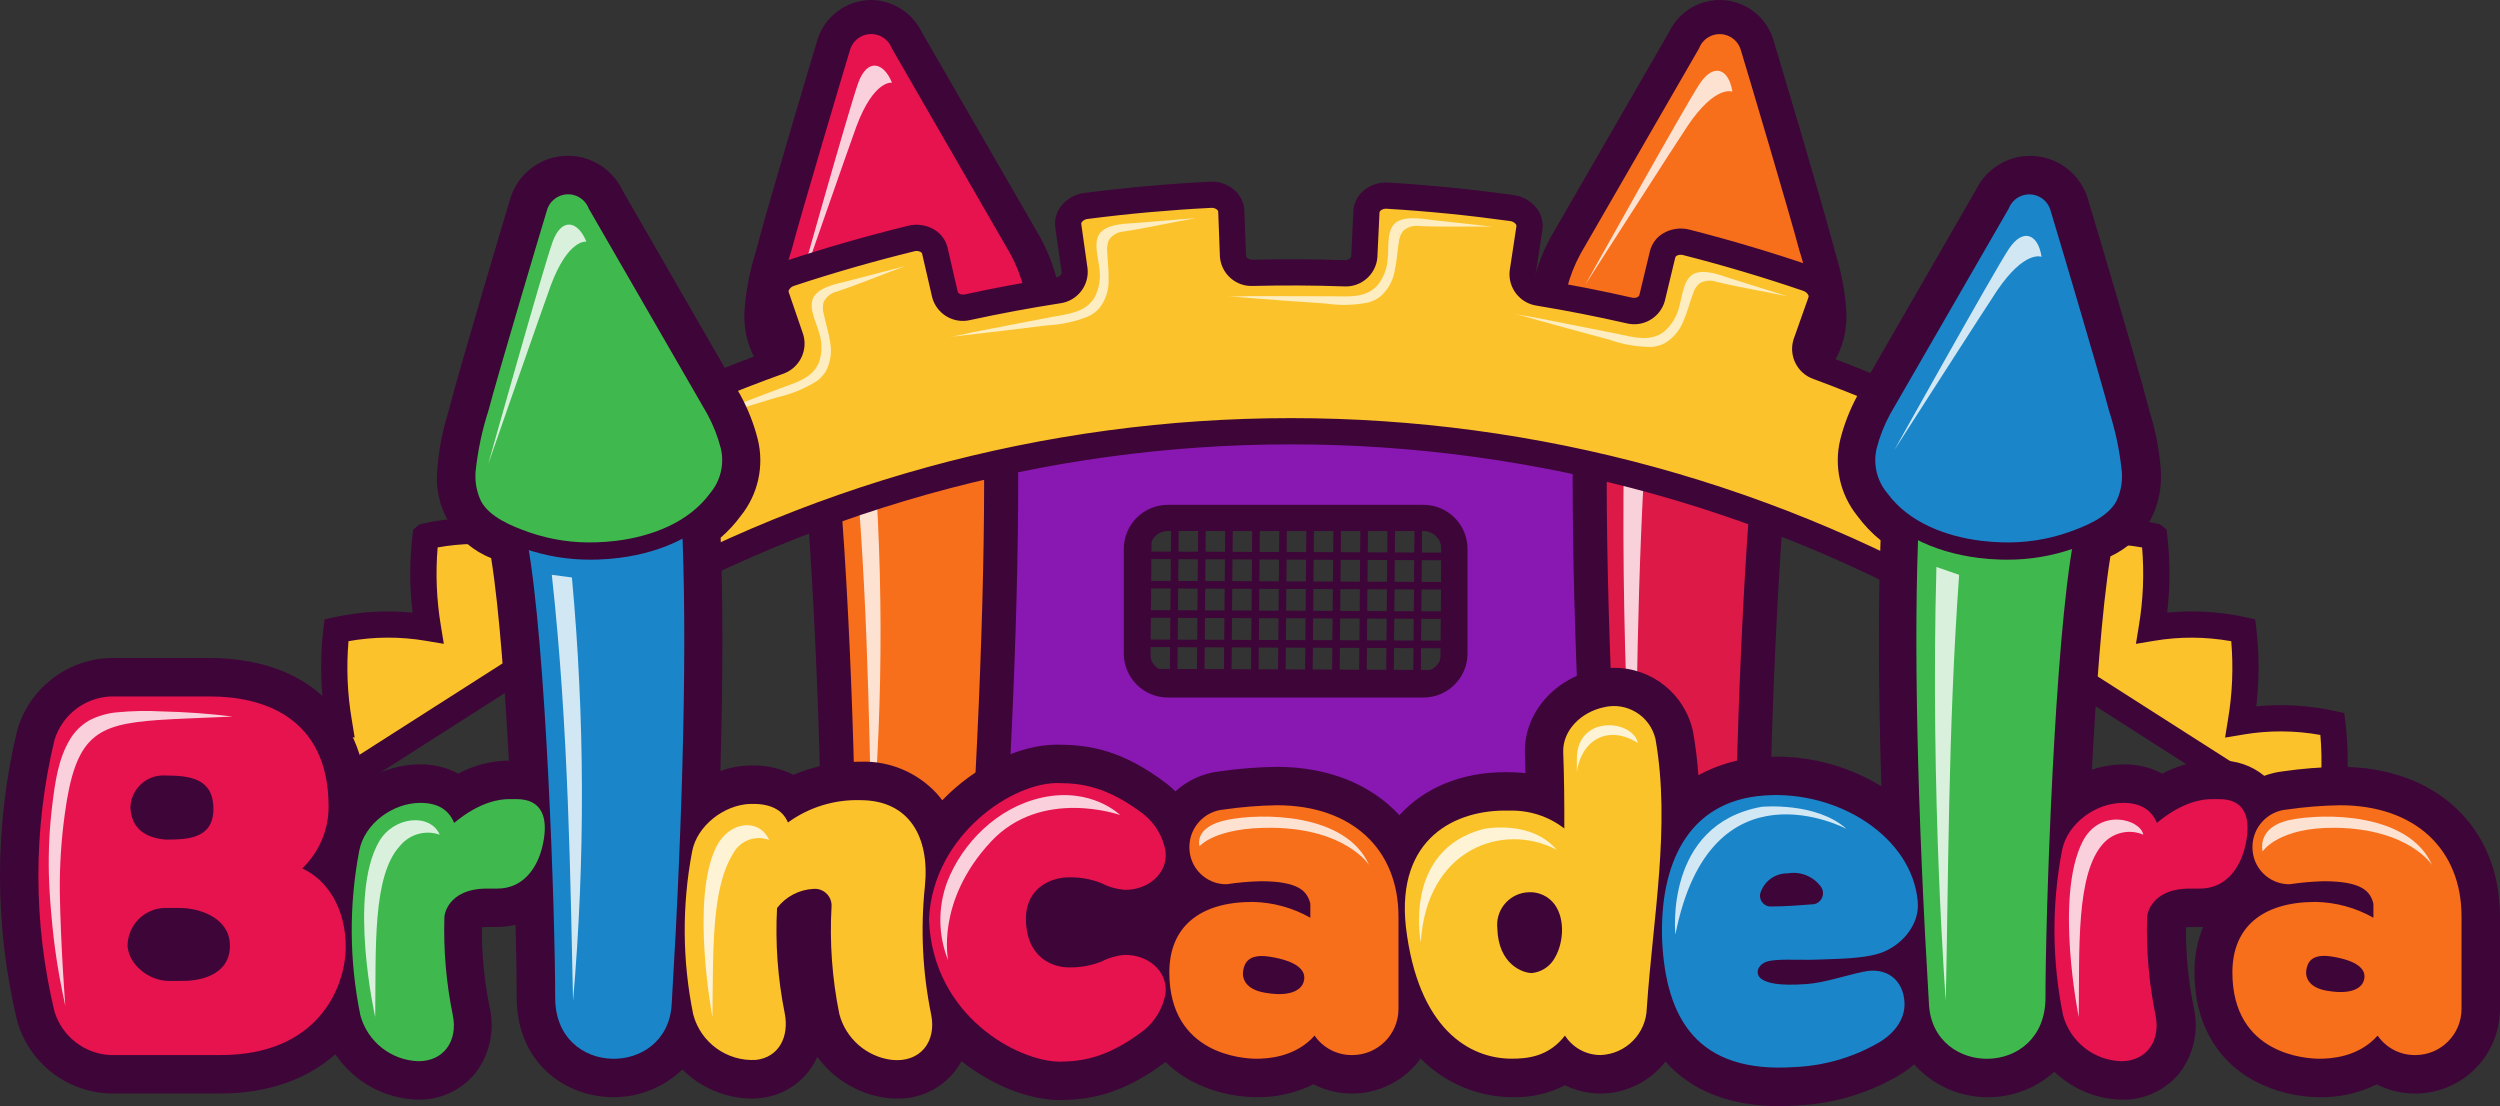 <?xml version="1.0" encoding="utf-8"?>
<!-- Generator: Adobe Illustrator 24.0.3, SVG Export Plug-In . SVG Version: 6.00 Build 0)  -->
<svg version="1.1" id="brand" xmlns="http://www.w3.org/2000/svg" xmlns:xlink="http://www.w3.org/1999/xlink" x="0px" y="0px"
	 viewBox="0 0 330 146" style="enable-background:new 0 0 330 146;" xml:space="preserve">
<rect x="0" y="0" width="330" height="146" fill="#333333" stroke="none"/>
<style type="text/css">
	.st0{fill:none;stroke:#3E0538;stroke-miterlimit:10;}
	.st1{fill:#8918B3;}
	.st2{fill:#3E0538;}
	.st3{fill:#DC1947;}
	.st4{fill:#F76E1B;}
	.st5{fill:#E7134E;}
	.st6{fill:#FBC22C;}
	.st7{opacity:0.8;fill:#FFFFFF;enable-background:new    ;}
	.st8{opacity:0.7;fill:#FFFFFF;enable-background:new    ;}
	.st9{fill:#3FB94E;}
	.st10{fill:#FAC329;}
	.st11{fill:#1A86C9;}
</style>
<g id="Top_1_">
	<g id="Back_1_" transform="translate(18.865)">
		<g id="Grid_1_" transform="translate(121.742 65.508)">
			<path id="Path_160" class="st0" d="M0,7.748l64.495,0.256"/>
			<path id="Path_161" class="st0" d="M0,11.621l64.495,0.256"/>
			<path id="Path_162" class="st0" d="M0,15.494l64.495,0.256"/>
			<path id="Path_163" class="st0" d="M0,19.367l64.495,0.256"/>
			<path id="Path_164" class="st0" d="M0,27.371c0.079-9.123,0.157-18.247,0.236-27.37"/>
			<path id="Path_165" class="st0" d="M3.571,27.371c0.079-9.123,0.157-18.247,0.236-27.37"/>
			<path id="Path_166" class="st0" d="M7.14,27.371c0.079-9.123,0.157-18.247,0.236-27.37"/>
			<path id="Path_167" class="st0" d="M10.71,27.371c0.079-9.123,0.157-18.247,0.236-27.37"/>
			<path id="Path_168" class="st0" d="M14.28,27.371c0.079-9.123,0.157-18.247,0.236-27.37"/>
			<path id="Path_169" class="st0" d="M17.85,27.371c0.079-9.123,0.157-18.247,0.236-27.37"/>
			<path id="Path_170" class="st0" d="M21.42,27.371c0.079-9.123,0.157-18.247,0.236-27.37"/>
			<path id="Path_171" class="st0" d="M24.99,27.371c0.079-9.123,0.157-18.247,0.236-27.37"/>
			<path id="Path_172" class="st0" d="M28.56,27.371c0.079-9.123,0.157-18.247,0.236-27.37"/>
			<path id="Path_173" class="st0" d="M32.129,27.371c0.079-9.123,0.157-18.247,0.236-27.37"/>
			<path id="Path_174" class="st0" d="M35.699,27.371c0.079-9.123,0.157-18.247,0.236-27.37"/>
			<path id="Path_175" class="st0" d="M39.265,27.371c0.079-9.123,0.157-18.247,0.236-27.37"/>
			<path id="Path_176" class="st0" d="M42.839,27.371c0.079-9.123,0.157-18.247,0.236-27.37"/>
			<path id="Path_177" class="st0" d="M46.409,27.371c0.079-9.123,0.157-18.247,0.236-27.37"/>
			<path id="Path_178" class="st0" d="M49.979,27.371c0.079-9.123,0.157-18.247,0.236-27.37"/>
			<path id="Path_179" class="st0" d="M53.549,27.371c0.079-9.123,0.157-18.247,0.236-27.37"/>
			<path id="Path_180" class="st0" d="M57.119,27.371c0.079-9.123,0.157-18.247,0.236-27.37"/>
			<path id="Path_181" class="st0" d="M60.689,27.371c0.079-9.123,0.157-18.247,0.236-27.37"/>
			<path id="Path_182" class="st0" d="M64.259,27.371c0.079-9.123,0.157-18.247,0.236-27.37"/>
			<path id="Path_183" class="st0" d="M0,3.874l64.495,0.256"/>
			<path id="Path_184" class="st0" d="M0,0l64.495,0.256"/>
			<path id="Path_185" class="st0" d="M0,23.241l64.495,0.256"/>
			<path id="Path_186" class="st0" d="M0,27.115L64.495,27.371"/>
		</g>
		<g id="Group_18" transform="translate(100.692 51.464)">
			<path id="Wall_1_" class="st1" d="M1.731,1.731v69.22h101.443V1.731H1.731z M72.431,34.798
				c0,2.254-1.827,4.081-4.081,4.081H34.594c-2.254,0-4.081-1.827-4.081-4.081V20.985
				c0-2.254,1.827-4.081,4.081-4.081h33.748c2.254,0,4.081,1.827,4.081,4.081L72.431,34.798z"/>
			<path id="Path_187" class="st2" d="M104.905,72.682H0V0h104.905V72.682z M3.462,69.22h97.98v-65.758H3.462V69.22z
				 M68.346,40.61H34.594c-3.208-0.004-5.808-2.604-5.812-5.812V20.985
				c0.004-3.208,2.604-5.808,5.812-5.812h33.752c3.208,0.004,5.808,2.604,5.812,5.812v13.813
				C74.154,38.006,71.554,40.606,68.346,40.61z M34.594,18.632c-1.297,0.002-2.348,1.053-2.35,2.35
				v13.813c0.002,1.297,1.053,2.348,2.35,2.35h33.752c1.297-0.002,2.348-1.053,2.35-2.35V20.984
				c-0.002-1.297-1.053-2.348-2.35-2.35L34.594,18.632z"/>
		</g>
		<g id="_x30_3_Tower_1_" transform="translate(183.263)">
			<path id="Path_188" class="st2" d="M32.674,38.384c-3.672-4.435-9.492-4.88-11.274-4.907
				c-0.779-0.119-1.565-0.179-2.353-0.178c-2.887-0.058-5.714,0.834-8.044,2.54
				c-3.189,2.416-4.935,6.194-5.191,11.231c-0.758,14.908-0.289,37.874,1.321,64.668
				c0.275,6.463,5.672,11.518,12.139,11.369c6.076,0,12.228-4.318,12.228-12.571
				c0-11.726,1.28-47.148,3.653-59.649C36.126,45.753,35.292,41.546,32.674,38.384z"/>
			<path id="Path_189" class="st2" d="M41.573,40.868c-0.181-2.495-0.651-4.96-1.4-7.347l-0.013-0.045
				c-0.146-0.532-0.292-1.063-0.43-1.595c-1.06-4.121-7.138-24.559-7.743-26.518
				c-1.121-3.926-5.213-6.2-9.139-5.078c-2.032,0.58-3.719,2.003-4.634,3.908L2.588,31.273l-0.073,0.132
				c-0.951,1.761-1.682,3.632-2.175,5.571c-0.823,3.369-0.028,6.928,2.151,9.626
				c3.2,4.378,8.686,7.252,15.455,8.092c1.013,0.126,2.032,0.205,3.027,0.237
				c0.333,0.011,0.664,0.016,0.991,0.016c3.261,0.017,6.501-0.524,9.579-1.6c3.345-1.188,7.008-2.862,8.81-6.264
				C41.315,45.16,41.737,43.012,41.573,40.868z"/>
			<path id="Path_190" class="st3" d="M21.009,37.978c0,0,12.108-0.5,9.722,12.07C28.178,63.501,27,99.931,27,110.536
				S12.206,121.136,11.625,111.468c-1.52-25.285-2.1-48.791-1.319-64.17
				C10.894,35.711,21.009,37.978,21.009,37.978z"/>
			<path id="Path_191" class="st2" d="M21.879,52.918c-0.305,0-0.609-0.005-0.912-0.015
				c-0.915-0.029-1.853-0.1-2.786-0.218c-6.215-0.771-11.249-3.4-14.176-7.411c-2.058-2.818-0.6-5.331,0.159-8.3
				c0.454-1.781,1.125-3.5,2-5.117l0.033-0.063l14.108-23.491c1.247-2.365,1.783-3.773,4.29-3.773
				c2.912,0,3.771,1.506,4.658,4.378c0.562,1.82,5.781,19.1,6.762,22.912c0.131,0.509,2.021,5.835,2.127,8.291
				c0.1,2.21,0.581,4.055-0.259,5.639c-1.633,3.084-4.135,4.61-7.194,5.7
				C27.858,52.439,24.878,52.936,21.879,52.918z"/>
			<path id="top_7_" class="st4" d="M27.685,6.689c0.569,1.842,6.653,22.3,7.685,26.312
				c0.848,2.621,1.419,5.323,1.706,8.062c0.115,1.343-0.127,2.693-0.7,3.913
				c-1.142,2.157-4.138,3.348-6.339,4.129c-2.866,0.994-5.891,1.444-8.922,1.329
				c-0.874-0.028-1.746-0.095-2.615-0.2c-4.614-0.573-9.538-2.394-12.376-6.28
				c-1.365-1.622-1.892-3.79-1.425-5.858c0.404-1.595,1.006-3.133,1.792-4.579L22.154,6.373
				c0.574-1.5,2.254-2.25,3.754-1.677C26.788,5.033,27.451,5.776,27.685,6.689z"/>
		</g>
		<g id="_x30_4_Tower_1_" transform="translate(79.409)">
			<path id="Path_192" class="st2" d="M35.778,47.07c-0.256-5.037-2-8.815-5.191-11.231
				c-2.33-1.706-5.157-2.598-8.044-2.54c-0.788-0.001-1.574,0.058-2.353,0.178
				c-1.783,0.027-7.6,0.472-11.275,4.907c-2.618,3.162-3.452,7.369-2.478,12.5
				c2.373,12.5,3.652,47.924,3.652,59.649c0,8.252,6.151,12.57,12.227,12.571l0,0
				c6.467,0.148,11.863-4.906,12.137-11.369C36.066,84.946,36.536,61.98,35.778,47.07z"/>
			<path id="Path_193" class="st2" d="M41.251,36.975c-0.493-1.94-1.224-3.812-2.176-5.573l-0.044-0.081
				L23.39,4.215C22.135,1.659,19.547,0.028,16.699,0c-3.291,0.025-6.176,2.204-7.1,5.362
				C8.993,7.326,2.91,27.783,1.856,31.88c-0.137,0.532-0.283,1.063-0.43,1.6L1.414,33.525
				c-0.749,2.387-1.219,4.852-1.4,7.347c-0.164,2.143,0.258,4.291,1.221,6.213
				c1.8,3.4,5.465,5.076,8.81,6.264c3.078,1.076,6.317,1.617,9.578,1.6c0.333,0,0.664-0.005,0.991-0.016
				c1-0.031,2.014-0.111,3.027-0.237c6.769-0.84,12.258-3.714,15.456-8.092
				C41.277,43.906,42.074,40.345,41.251,36.975z"/>
			<path id="Path_194" class="st4" d="M20.584,37.978c0,0-12.108-0.5-9.722,12.07c2.553,13.453,3.731,49.883,3.731,60.488
				s14.794,10.6,15.375,0.932c1.52-25.285,2.1-48.791,1.319-64.17C30.694,35.711,20.584,37.978,20.584,37.978z"
				/>
			<path id="Path_195" class="st2" d="M19.715,52.919c0.305,0,0.609-0.005,0.912-0.015c0.915-0.029,1.853-0.1,2.786-0.218
				c5.482-0.562,10.473-3.407,13.749-7.838c2.058-2.818,1.024-5.331,0.264-8.3
				c-0.454-1.781-1.126-3.5-2-5.117l-0.033-0.063L20.864,7.456c-1.247-2.365-1.782-3.35-4.29-3.35
				c-2.912,0-3.349,1.93-4.235,4.8c-0.562,1.82-6.2,19.523-7.185,23.336c-0.131,0.509-0.271,1.017-0.411,1.527
				c-0.687,2.198-1.121,4.468-1.293,6.765c-0.151,1.945,0.229,3.894,1.1,5.639
				c1.633,3.084,3.289,4.187,6.349,5.273C13.732,52.437,16.714,52.936,19.715,52.919z"/>
			<path id="top_6_" class="st5" d="M13.902,6.689c-0.569,1.842-6.653,22.3-7.685,26.312
				c-0.848,2.621-1.419,5.323-1.706,8.062C4.396,42.406,4.638,43.756,5.211,44.976
				c1.142,2.157,4.138,3.348,6.339,4.129c2.866,0.994,5.891,1.444,8.922,1.329
				c0.874-0.028,1.746-0.095,2.615-0.2c4.613-0.573,9.538-2.394,12.376-6.28
				c1.365-1.622,1.892-3.79,1.425-5.858c-0.404-1.595-1.006-3.133-1.792-4.579L19.436,6.367
				c-0.572-1.5-2.252-2.252-3.752-1.68C14.799,5.024,14.135,5.771,13.902,6.689z"/>
		</g>
		<g id="Group_19" transform="translate(0 64.368)">
			<path id="Stairs_2_" class="st6" d="M2.118,54.222l55.4-35.383L49.384,6.104c0,0.009,0,0.021,0,0.03
				c-4.001-0.68-8.096-0.578-12.059,0.3l-0.012,0.009c-0.471,4.016-0.368,8.078,0.307,12.065
				c-4.006-0.679-8.105-0.575-12.071,0.307c-0.471,4.018-0.368,8.082,0.307,12.071
				c-4.006-0.681-8.105-0.576-12.071,0.307c-0.471,4.018-0.368,8.082,0.307,12.071
				c-4.006-0.68-8.105-0.576-12.071,0.307C1.601,47.111,1.634,50.69,2.118,54.222z"/>
			<path id="Path_196" class="st2" d="M0.758,57.145l-0.356-2.7c-0.5-3.676-0.534-7.4-0.1-11.084l0.149-1.219
				l1.2-0.262c3.416-0.761,6.931-0.973,10.414-0.63c-0.403-3.41-0.403-6.856,0-10.266l0.149-1.219l1.2-0.262
				c3.416-0.76,6.931-0.973,10.414-0.63c-0.403-3.41-0.403-6.856,0-10.266l0.149-1.22l1.2-0.262
				c3.416-0.758,6.931-0.971,10.413-0.629c-0.403-3.408-0.403-6.853,0-10.261l0.087-0.712l0.877-0.686
				l0.4-0.094c3.496-0.775,7.095-0.977,10.656-0.6l-0.077-4.146l12.369,19.366L0.758,57.145z M3.609,45.025
				c-0.183,2.07-0.201,4.152-0.053,6.225l9.909-6.329c-3.267-0.517-6.597-0.482-9.852,0.103L3.609,45.025z
				 M15.373,32.646c-0.295,3.452-0.151,6.927,0.428,10.343l0.065,0.4l39.258-25.075l-6.76-10.584
				c-3.142-0.454-6.337-0.399-9.461,0.163c-0.289,3.452-0.145,6.926,0.427,10.342l0.388,2.382l-2.381-0.4
				c-3.377-0.572-6.828-0.556-10.2,0.05c-0.295,3.452-0.151,6.927,0.428,10.342l0.388,2.382l-2.38-0.4
				C22.195,32.019,18.744,32.038,15.373,32.646z"/>
		</g>
		<g id="Group_20" transform="translate(242.891 64.368)">
			<path id="Stairs_1_" class="st6" d="M57.789,54.223L2.389,18.84l8.134-12.735c0,0.009,0,0.021,0,0.03
				c4.001-0.68,8.097-0.578,12.059,0.3l0.012,0.009c0.471,4.016,0.368,8.078-0.307,12.065
				c4.006-0.679,8.105-0.575,12.071,0.307c0.471,4.018,0.368,8.082-0.307,12.071
				c4.006-0.681,8.105-0.576,12.071,0.307c0.471,4.018,0.367,8.082-0.307,12.071
				c4.006-0.68,8.105-0.576,12.071,0.307C58.306,47.112,58.273,50.691,57.789,54.223z"/>
			<path id="Path_197" class="st2" d="M59.149,57.145L0,19.362L12.37-0.004l-0.077,4.146
				c3.561-0.377,7.16-0.174,10.656,0.6L23.33,4.825l0.882,0.68l0.1,0.728
				c0.403,3.408,0.403,6.853,0,10.261c3.482-0.342,6.997-0.129,10.413,0.629l1.2,0.262l0.149,1.22
				c0.403,3.41,0.403,6.856,0,10.266c3.483-0.343,6.998-0.13,10.414,0.63l1.2,0.262l0.149,1.219
				c0.403,3.41,0.403,6.856,0,10.266c3.483-0.343,6.998-0.131,10.414,0.629l1.2,0.262l0.149,1.219
				c0.434,3.684,0.4,7.408-0.1,11.084L59.149,57.145z M46.442,44.92l9.909,6.329
				c0.147-2.073,0.13-4.155-0.053-6.225c-3.257-0.585-6.589-0.62-9.857-0.103L46.442,44.92z
				 M4.782,18.312l39.258,25.075l0.065-0.4c0.579-3.416,0.723-6.891,0.428-10.343
				c-3.372-0.606-6.823-0.623-10.2-0.049l-2.38,0.4l0.388-2.382c0.579-3.415,0.722-6.89,0.428-10.342
				c-3.372-0.606-6.823-0.623-10.2-0.05l-2.381,0.4l0.388-2.382c0.572-3.416,0.716-6.89,0.427-10.342
				c-3.125-0.561-6.319-0.616-9.461-0.163L4.782,18.312z"/>
		</g>
		<path id="Path_198" class="st7" d="M93.392,54.41c2.253,20.406,2.452,40.868,2.805,56.219
			c1.612-18.591,1.561-37.29-0.152-55.872L93.392,54.41z"/>
		<path id="Path_199" class="st7" d="M198.618,55.103c-1.478,20.389-1.414,40.9-1.766,56.219
			c0,0-2.057-27.147-1.233-57.257L198.618,55.103z"/>
		<path id="Path_200" class="st7" d="M85.923,40.266c0,0,7.339-26.164,8.508-29.352c1.186-3.235,3.322-2.768,4.446,0
			c0,0-2.377-0.421-4.7,5.783C93.476,18.567,85.923,40.266,85.923,40.266z"/>
		<path id="Path_201" class="st7" d="M190.366,37.622c0,0,13.24-23.731,15.121-26.558c1.908-2.869,3.876-1.917,4.323,1.037
			c0,0-2.213-0.964-5.919,4.527C202.774,18.283,190.366,37.622,190.366,37.622z"/>
		<g id="Group_21" transform="translate(44.249 23.982)">
			<path id="Path_202" class="st6" d="M175.253,21.415l1.985-5.608c0.341-1.334-0.461-2.692-1.793-3.038
				c-5.267-1.8-10.586-3.384-15.957-4.753c-1.296-0.437-2.7,0.26-3.137,1.556
				c-0.001,0.004-0.003,0.008-0.004,0.012l-1.392,5.785c-0.395,1.274-1.735,1.998-3.017,1.632
				c-3.945-0.901-7.91-1.682-11.895-2.344c-1.324-0.148-2.287-1.326-2.17-2.653
				c0.298-1.961,0.596-3.922,0.893-5.883c0.094-1.364-0.935-2.545-2.299-2.64
				c-0.002-0-0.004-0-0.006-0c-5.46-0.761-10.939-1.308-16.436-1.639
				c-1.352-0.18-2.593,0.771-2.773,2.122c-0,0.004-0.001,0.007-0.001,0.011
				c-0.094,1.981-0.188,3.963-0.282,5.944c-0.143,1.323-1.318,2.288-2.643,2.173
				c-4.021-0.141-8.044-0.16-12.068-0.058c-1.327,0.102-2.492-0.876-2.622-2.2
				c-0.075-1.982-0.15-3.964-0.225-5.946c-0.16-1.354-1.388-2.322-2.742-2.161
				c-0.004,0-0.007,0.001-0.011,0.001c-5.489,0.278-10.966,0.77-16.429,1.476
				c-1.364,0.077-2.407,1.244-2.331,2.608c0,0.003,0,0.006,0.001,0.009
				c0.279,1.964,0.557,3.928,0.835,5.891c0.104,1.329-0.873,2.498-2.2,2.631
				c-3.989,0.619-7.961,1.36-11.917,2.222c-1.286,0.354-2.618-0.384-3-1.662l-1.336-5.8
				c-0.416-1.302-1.809-2.02-3.111-1.604c-0.004,0.001-0.009,0.003-0.013,0.004
				c-5.371,1.315-10.699,2.844-15.982,4.588c-1.337,0.331-2.152,1.683-1.821,3.02l1.93,5.628
				c0.346,1.294-0.402,2.629-1.686,3.009c-12.99,4.666-25.464,10.66-37.224,17.887l10.926,17.875
				c57.665-35.441,130.36-35.441,188.025,0l10.926-17.875c-11.191-6.877-23.031-12.638-35.348-17.2
				C175.628,24.038,174.898,22.702,175.253,21.415z"/>
			<path id="Path_203" class="st2" d="M201.908,61.9L200.436,61C143.321,25.899,71.32,25.899,14.205,61
				l-1.472,0.9L0.001,41.073l1.473-0.9C13.335,32.884,25.915,26.836,39.015,22.124
				c0.465-0.167,0.718-0.571,0.634-0.821l-1.928-5.623c-0.327-0.966-0.251-2.022,0.211-2.931
				c0.558-1.095,1.53-1.923,2.7-2.3c5.285-1.746,10.707-3.3,16.113-4.626c1.184-0.301,2.439-0.116,3.486,0.512
				c0.879,0.528,1.506,1.39,1.738,2.389l1.335,5.794c0.059,0.252,0.479,0.462,0.952,0.36
				c3.96-0.863,8-1.617,12.02-2.241c0.473-0.073,0.785-0.42,0.749-0.681L76.19,6.068
				c-0.14-1.013,0.134-2.04,0.761-2.848c0.748-0.961,1.849-1.584,3.058-1.73
				c5.476-0.709,11.048-1.209,16.564-1.488c1.214-0.071,2.405,0.345,3.311,1.156
				c0.761,0.685,1.214,1.649,1.255,2.672l0.224,5.942c0.01,0.26,0.376,0.545,0.853,0.533
				c4.037-0.1,8.132-0.082,12.172,0.059c0.476,0.02,0.845-0.265,0.858-0.528l0.282-5.94
				c0.052-1.022,0.514-1.979,1.281-2.656c0.914-0.801,2.109-1.206,3.322-1.123
				c5.522,0.333,11.1,0.889,16.571,1.652c1.208,0.158,2.302,0.792,3.041,1.76
				c0.62,0.815,0.884,1.846,0.733,2.859l-0.892,5.879c-0.038,0.257,0.271,0.606,0.744,0.684
				c4,0.662,8.041,1.456,12,2.359c0.473,0.108,0.894-0.1,0.957-0.354l1.391-5.781
				c0.242-0.991,0.874-1.843,1.753-2.362c1.054-0.618,2.312-0.79,3.493-0.477
				c5.4,1.378,10.813,2.99,16.088,4.791c1.167,0.387,2.132,1.224,2.681,2.324
				c0.453,0.914,0.518,1.973,0.181,2.936l-1.982,5.6c-0.087,0.249,0.162,0.656,0.628,0.828
				c12.423,4.606,24.364,10.417,35.654,17.351l1.472,0.9L201.908,61.9z M4.753,42.224l9.123,14.924
				c57.496-34.584,129.391-34.584,186.887,0l9.123-14.924c-10.662-6.422-21.901-11.832-33.571-16.159
				c-2.162-0.727-3.354-3.043-2.689-5.225l0,0l1.989-5.616c0.022-0.092,0.009-0.188-0.038-0.27
				c-0.148-0.265-0.393-0.463-0.684-0.551c-5.19-1.772-10.515-3.358-15.828-4.713
				c-0.285-0.083-0.592-0.052-0.855,0.086c-0.084,0.044-0.149,0.118-0.181,0.207l-1.393,5.789
				c-0.621,2.189-2.875,3.483-5.079,2.915c-3.89-0.888-7.858-1.668-11.794-2.319
				c-2.252-0.311-3.847-2.357-3.6-4.617l0.894-5.887c0.006-0.097-0.026-0.193-0.089-0.267
				c-0.187-0.225-0.455-0.369-0.746-0.4c-5.386-0.751-10.87-1.3-16.3-1.626
				c-0.288-0.025-0.574,0.061-0.8,0.241c-0.076,0.06-0.127,0.146-0.141,0.242l-0.282,5.947
				c-0.19,2.266-2.158,3.963-4.427,3.82c-3.972-0.138-8-0.158-11.966-0.058
				c-2.27,0.121-4.22-1.594-4.391-3.86L97.69,3.953c-0.012-0.097-0.062-0.186-0.138-0.248
				c-0.224-0.184-0.511-0.273-0.8-0.249c-5.426,0.274-10.909,0.767-16.3,1.464
				c-0.291,0.028-0.56,0.168-0.75,0.39c-0.063,0.072-0.096,0.166-0.092,0.262l0.836,5.9
				c0.23,2.262-1.384,4.296-3.64,4.585c-3.947,0.613-7.922,1.354-11.816,2.2
				c-2.207,0.547-4.448-0.767-5.049-2.96l-1.337-5.8c-0.03-0.092-0.095-0.168-0.18-0.213
				c-0.261-0.141-0.567-0.175-0.852-0.094C52.25,10.496,46.915,12.024,41.715,13.744
				c-0.291,0.085-0.538,0.28-0.688,0.543c-0.047,0.08-0.062,0.175-0.042,0.266l1.931,5.631
				c0.644,2.188-0.568,4.492-2.736,5.2C27.846,29.819,15.98,35.46,4.753,42.224z"/>
		</g>
		<path id="castle_7_" class="st8" d="M178.109,29.918l-7.8-0.865c-1.4-0.155-3.3-0.543-4.628,0.136
			c-1.61,0.826-1.195,3.391-1.359,4.885c-0.067,1.285-0.524,2.52-1.31,3.539
			c-1.562,1.783-3.873,1.5-5.993,1.493c-1.941-0.009-3.881-0.013-5.822-0.013
			c-1.738,0-3.476,0-5.214,0c-0.951,0-1.942,0.089-2.89,0.014
			c2.467,0.195,4.933,0.383,7.4,0.564c1.877,0.138,3.754,0.272,5.632,0.394
			c1.876,0.279,3.786,0.232,5.646-0.139c0.561-0.157,1.088-0.418,1.553-0.77
			c0.996-0.867,1.666-2.048,1.9-3.348c0.294-1.276,0.348-2.594,0.562-3.885
			c0.047-0.511,0.232-0.999,0.535-1.413c0.572-0.535,1.356-0.783,2.132-0.676
			C171.656,29.985,174.892,29.856,178.109,29.918z"/>
		<path id="castle_6_" class="st8" d="M139.002,28.783l-7.824,0.639c-1.406,0.115-3.347,0.1-4.517,1.016
			c-1.422,1.118-0.526,3.557-0.4,5.055c0.179,1.275-0.035,2.574-0.612,3.724
			c-1.193,2.048-3.515,2.214-5.6,2.609c-1.907,0.362-3.813,0.729-5.718,1.1
			c-1.706,0.33-3.412,0.663-5.118,1c-0.933,0.183-1.889,0.458-2.834,0.565
			c2.459-0.279,4.917-0.565,7.374-0.858c1.867-0.223,3.733-0.452,5.6-0.687
			c1.895-0.084,3.761-0.494,5.516-1.213c0.521-0.261,0.989-0.618,1.378-1.052
			c0.813-1.041,1.246-2.328,1.228-3.649c0.045-1.308-0.153-2.612-0.189-3.921
			c-0.051-0.51,0.037-1.025,0.256-1.489c0.46-0.634,1.182-1.028,1.964-1.07
			C132.68,30.079,135.832,29.336,139.002,28.783z"/>
		<path id="castle_5_" class="st8" d="M100.656,35.114l-7.6,1.976c-1.365,0.355-3.28,0.671-4.274,1.778
			c-1.209,1.346,0.094,3.594,0.474,5.049c0.396,1.225,0.41,2.541,0.039,3.774
			c-0.823,2.223-3.081,2.786-5.066,3.534c-1.816,0.685-3.631,1.373-5.444,2.065
			c-1.624,0.619-3.247,1.239-4.87,1.862c-0.887,0.341-1.782,0.777-2.695,1.045
			c2.374-0.697,4.746-1.402,7.116-2.114c1.8-0.541,3.6-1.088,5.4-1.642
			c1.852-0.409,3.62-1.134,5.225-2.145c0.468-0.347,0.867-0.779,1.176-1.273
			c0.621-1.165,0.826-2.508,0.581-3.806c-0.18-1.3-0.6-2.547-0.861-3.83
			c-0.137-0.494-0.137-1.017,0-1.511c0.344-0.704,0.987-1.215,1.75-1.392
			C94.652,37.479,97.631,36.205,100.656,35.114z"/>
		<path id="castle_4_" class="st8" d="M217.107,39.126l-7.488-2.355c-1.346-0.423-3.137-1.171-4.567-0.76
			c-1.739,0.5-1.827,3.1-2.277,4.531c-0.314,1.248-1.001,2.371-1.969,3.22
			c-1.877,1.448-4.09,0.727-6.169,0.308c-1.903-0.383-3.806-0.762-5.71-1.137
			c-1.705-0.337-3.41-0.672-5.116-1.005c-0.933-0.182-1.923-0.287-2.839-0.544
			c2.383,0.667,4.767,1.328,7.154,1.983c1.815,0.497,3.631,0.989,5.45,1.474
			c1.787,0.636,3.67,0.959,5.567,0.954c0.581-0.046,1.148-0.2,1.672-0.456
			c1.145-0.658,2.031-1.688,2.512-2.918c0.535-1.195,0.842-2.478,1.3-3.7
			c0.145-0.492,0.422-0.936,0.8-1.283c0.665-0.414,1.481-0.507,2.222-0.252
			C210.76,37.946,213.96,38.444,217.107,39.126z"/>
	</g>
	<g id="Front_1_" transform="translate(0 20.574)">
		<path id="_x30_1_BG_1_" class="st2" d="M308.91,80.647c-2.544,0.033-5.083,0.233-7.6,0.6
			c-0.83,0.1-1.645,0.297-2.429,0.587c-1.649-1.358-3.736-2.069-5.871-2H291.983
			c-2.292,0.041-4.541,0.627-6.561,1.71c-1.567-0.829-3.319-1.248-5.092-1.217
			c-1.429,0.001-2.848,0.237-4.2,0.7c0.488-9.273,1.289-21.146,2.444-28.158
			c2.257-1.054,4.13-2.783,5.362-4.948c1.01-2.013,1.454-4.262,1.285-6.507
			c-0.188-2.55-0.668-5.07-1.43-7.511c-0.146-0.532-0.292-1.063-0.428-1.594
			c-1.059-4.123-7.134-24.582-7.738-26.543c-1.207-4.222-5.608-6.666-9.831-5.459
			c-2.175,0.622-3.983,2.142-4.969,4.178l-15.646,27.158l-0.035,0.066c-0.972,1.802-1.718,3.716-2.221,5.7
			c-0.869,3.535-0.04,7.272,2.24,10.109c0.883,1.201,1.915,2.285,3.071,3.226
			c-0.325,8.734-0.289,19.65,0.106,32.475c-4.176-2.565-8.982-3.92-13.882-3.915
			c-0.639,0-1.279,0.023-1.9,0.069c-2.932,0.162-5.791,0.975-8.37,2.38
			c-0.133-1.891-0.363-3.774-0.689-5.642l-0.018-0.094c-1.047-4.957-5.444-8.488-10.51-8.44
			c-0.791-0.001-1.58,0.084-2.353,0.254c-5.522,1.191-9.448,5.791-9.336,10.944v0.073
			c0.031,0.844,0.057,1.724,0.078,2.626c-0.6-0.063-1.243-0.1-1.958-0.116
			c-0.232-0.007-0.465-0.01-0.7-0.01c-5.709,0-10.672,2.019-13.981,5.685c-3.8-4.126-9.5-6.386-16.169-6.386
			c-2.544,0.033-5.083,0.233-7.6,0.6c-2.162,0.249-4.191,1.172-5.8,2.638
			c-0.328-0.33-0.675-0.641-1.04-0.93l-0.055-0.043c-5.833-4.47-10.211-5.137-14.056-5.19
			c-0.153-0.006-0.308-0.008-0.465-0.008c-4.986,0-10.834,2.856-15.158,7.346c-0.237-0.319-0.486-0.624-0.746-0.912
			c-2.594-2.802-6.284-4.329-10.1-4.177c-3.021-0.036-6.017,0.551-8.8,1.726
			c-1.666-0.827-3.503-1.251-5.363-1.237c-0.152,0-0.306,0-0.465,0.007c-1.3,0.04-2.586,0.281-3.813,0.714
			c0.342-12.122,0.353-22.47,0.033-30.78c0.992-0.859,1.885-1.827,2.661-2.885
			c2.28-2.837,3.109-6.574,2.24-10.109c-0.503-1.984-1.248-3.899-2.22-5.7l-0.051-0.1l-15.613-27.1
			c-1.898-3.961-6.648-5.633-10.609-3.735c-2.052,0.984-3.585,2.799-4.21,4.988
			c-0.6,1.961-6.679,22.419-7.738,26.543c-0.139,0.543-0.289,1.085-0.439,1.631c-0.757,2.429-1.234,4.937-1.42,7.474
			c-0.519,5.049,2.386,9.826,7.108,11.688c1.1,6.827,1.872,18.086,2.342,26.732h-0.123
			c-2.292,0.041-4.541,0.627-6.561,1.71c-1.567-0.829-3.319-1.248-5.092-1.217
			c-2.574,0.015-5.09,0.77-7.248,2.173c-0.482-5.018-3.114-9.581-7.215-12.511c-4.368-3.06-9.609-3.7-13.236-3.7
			H14.561C8.784,66.45,3.791,70.362,2.247,75.931c-3,12.563-2.997,25.656,0.008,38.218
			c1.551,5.558,6.542,9.456,12.31,9.615h14.54c6.114,0,11.333-1.787,15.172-5.182
			c2.429,3.647,6.482,5.884,10.863,5.995c2.918,0.067,5.706-1.205,7.568-3.452
			c1.918-2.465,2.627-5.66,1.933-8.705c-0.713-3.488-1.059-7.04-1.033-10.6
			c0.192-0.022,0.385-0.033,0.578-0.032h1.348c0.848,0.001,1.692-0.097,2.517-0.293
			c0.1,3.826,0.155,7.209,0.155,9.614c0,8.631,6.431,13.147,12.784,13.147c3.387,0.003,6.642-1.308,9.082-3.657
			c2.407,2.396,5.646,3.771,9.042,3.839c0.407,0,0.814-0.022,1.218-0.067
			c2.613-0.254,4.996-1.606,6.555-3.718c0.393-0.538,0.728-1.117,1-1.725
			c2.19,2.999,5.517,4.965,9.2,5.438c0.428,0.048,0.859,0.072,1.29,0.072
			c2.907,0.066,5.685-1.202,7.54-3.442c0.382-0.466,0.717-0.968,1-1.5
			c3.984,3.167,8.853,5.117,12.965,5.139h0.047c3.835-0.046,8.174-0.692,13.921-5.028
			c0.953,0.942,2.029,1.749,3.2,2.4c2.702,1.457,5.722,2.228,8.792,2.245
			c2.613,0.046,5.199-0.537,7.539-1.7c4.909,2.499,10.907,1.058,14.144-3.4
			c3.174,3.222,7.495,5.056,12.017,5.1c2.442,0.081,4.866-0.458,7.043-1.568
			c1.474,0.718,3.093,1.09,4.733,1.087c3.336-0.029,6.476-1.581,8.524-4.214
			c3.484,3.9,8.54,5.871,15.047,5.871c0.791,0,1.614-0.03,2.447-0.088c4.496-0.217,8.881-1.474,12.809-3.672
			c0.904-0.485,1.751-1.071,2.525-1.745c4.838,5.379,13.121,5.817,18.5,0.979
			c0.002-0.002,0.004-0.003,0.006-0.005c2.401,2.299,5.577,3.614,8.9,3.685
			c2.918,0.066,5.706-1.206,7.568-3.453c1.917-2.463,2.627-5.657,1.933-8.7
			c-0.713-3.488-1.059-7.04-1.033-10.6c0.192-0.022,0.385-0.033,0.578-0.032H290.47
			c0.113,0,0.226-0.002,0.339-0.006c-0.778,1.903-1.166,3.944-1.139,6c0,6.394,2.745,11.444,7.73,14.222
			c2.702,1.457,5.722,2.228,8.792,2.245c2.613,0.046,5.199-0.537,7.539-1.7
			c5.508,2.804,12.246,0.612,15.05-4.896c0.799-1.569,1.216-3.305,1.218-5.066v-12.194
			C329.999,88.586,321.524,80.647,308.91,80.647z M143.457,101.647c-0.77,0.3-1.594,0.436-2.42,0.4
			c-0.255,0-0.545,0-0.549-1.329c0-0.34,0-0.4,0.581-0.4c0.816-0.035,1.63,0.102,2.39,0.4
			c0.452,0.181,0.916,0.33,1.389,0.444c-0.472,0.138-0.936,0.301-1.39,0.488L143.457,101.647z"/>
		<g id="_x30_1_Brincadeira_1_" transform="translate(5.064 71.359)">
			<path id="Path_204" class="st5" d="M22.682,0c6.811-0.008,15.538,2.629,15.626,14.355
				c0.054,3.146-1.207,6.171-3.479,8.347c3.356,1.529,5.752,5.3,5.745,10.431
				c-0.073,5.537-3.859,14.219-16.527,14.2H9.525c-3.438-0.158-6.403-2.466-7.4-5.76
				c-2.83-11.77-2.83-24.044,0-35.814c0.998-3.293,3.962-5.601,7.4-5.759L22.682,0z M16.748,18.892
				c2.614,0,6.364,0.039,6.364-4.038c0-4.036-3.082-4.412-6.364-4.422l0,0c-2.401-0.137-4.458,1.698-4.595,4.099
				c-0.002,0.041-0.004,0.081-0.005,0.122l0,0c0.146,2.848,2.023,3.988,4.6,4.239
				C16.717,18.889,16.779,18.892,16.748,18.892z M19.137,37.545c2.614-0.009,6.319-0.991,6.142-4.883
				c-0.143-3.356-3.8-4.75-6.7-4.745h-1.947c-2.717,0.091-4.87,2.326-4.859,5.045l0,0
				c0.2,2.545,2.922,4.595,5.47,4.587C18.159,37.545,18.225,37.545,19.137,37.545z"/>
			<path id="Path_205" class="st9" d="M59.227,25.359c-5.34,0-5.667,3.742-5.63,3.743
				c-0.136,4.356,0.237,8.713,1.112,12.982C55.39,45.444,53.537,48.147,50.165,48.147
				c-3.609-0.116-6.719-2.577-7.661-6.063C41.037,34.926,40.986,27.549,42.354,20.371
				c0.687-3.619,4.464-6.325,8.074-6.326c2.277,0,3.739,0.9,4.457,2.646c3.485-2.9,6.157-3.135,7.233-3.139
				h1.01c3.377,0,4.2,2.454,3.484,5.895c-0.685,3.273-2.665,5.914-6.038,5.912L59.227,25.359z"/>
			<path id="Path_206" class="st5" d="M283.986,25.359c-5.34,0-5.667,3.742-5.63,3.743
				c-0.136,4.356,0.237,8.713,1.112,12.982c0.681,3.36-1.172,6.063-4.544,6.063
				c-3.609-0.116-6.719-2.577-7.661-6.063c-1.466-7.159-1.517-14.535-0.149-21.713
				c0.687-3.619,4.464-6.325,8.074-6.326c2.277,0,3.739,0.9,4.457,2.646
				c3.484-2.9,6.157-3.135,7.233-3.139h1.01c3.377,0,4.2,2.454,3.484,5.895
				c-0.685,3.273-2.665,5.914-6.038,5.912L283.986,25.359z"/>
			<path id="Path_207" class="st6" d="M117.851,41.994c0.725,3.57-1.439,6.393-5.241,5.974
				c-3.312-0.43-6.034-2.823-6.885-6.053c-0.952-4.682-1.296-9.467-1.023-14.237
				c0.044-1.219-0.908-2.242-2.127-2.286c-0.095-0.003-0.19-0.001-0.285,0.008
				c-1.889,0.103-3.637,1.028-4.785,2.531c-0.246,4.649,0.095,9.31,1.012,13.874
				c0.62,3.138-0.792,5.838-3.806,6.171c-3.823,0.216-7.274-2.28-8.265-5.979
				c-1.455-7.102-1.505-14.421-0.148-21.543c0.642-3.412,4.252-6.171,7.691-6.272
				c2.421-0.07,4.216,0.645,4.953,2.455c2.771-2.014,6.131-3.051,9.555-2.949
				c6.458,0,9.192,4.877,8.524,11.377C116.43,30.717,116.71,36.427,117.851,41.994z"/>
			<path id="Path_208" class="st5" d="M145.941,15.581c1.512,1.231,2.526,2.969,2.853,4.891
				c0.3,2.926-2.352,5.115-5.428,5.051c-1.048-0.084-2.068-0.377-3-0.862
				c-1.365-0.551-2.828-0.817-4.3-0.784c-2.175-0.035-5.694,1.239-5.71,5.458
				c0.014,5.273,3.712,6.46,5.71,6.425c1.472,0.033,2.935-0.234,4.3-0.784
				c0.932-0.485,1.952-0.778,3-0.862c3.077-0.064,5.728,2.126,5.428,5.052
				c-0.327,1.922-1.341,3.66-2.853,4.891c-4.882,3.735-8.3,4.113-11.134,4.147
				c-5.462-0.029-16.752-5.974-17.245-18.745c0.473-11.221,11.21-18.281,17.245-18.023
				C137.64,11.466,141.059,11.845,145.941,15.581z"/>
			<path id="Path_209" class="st4" d="M179.535,29.042v12.194c0,3.369-2.731,6.1-6.1,6.1l0,0
				c-1.982,0.028-3.848-0.935-4.974-2.567c-2.567,2.888-6.258,3.049-7.7,3.049
				c-1.6,0-11.473-0.482-11.473-11.392c0-6.017,4.012-9.306,10.991-9.306
				c2.674,0.052,5.294,0.768,7.622,2.086v-1.849c-0.4-1.6-1.444-2.968-6.579-2.968
				c-1.504,0.041-3.005,0.175-4.493,0.4c-2.685,0.018-4.876-2.145-4.894-4.83
				c-0-0.021-0-0.043,0-0.064c-0.012-2.599,1.982-4.768,4.573-4.974
				c2.312-0.336,4.644-0.523,6.98-0.561C173.357,14.36,179.535,20.136,179.535,29.042z M167.023,37.642
				c0.447-1.5-0.93-2.725-4.464-3.287c-2.865-0.456-3.37,0.869-3.529,1.865s0.3,2.416,2.776,2.868
				C166.652,39.973,167.023,37.642,167.023,37.642z"/>
			<path id="Path_210" class="st4" d="M319.858,29.042v12.194c0,3.369-2.731,6.1-6.1,6.1
				c-1.982,0.028-3.848-0.935-4.974-2.567c-2.568,2.888-6.258,3.049-7.7,3.049
				c-1.605,0-11.473-0.482-11.473-11.392c0-6.017,4.012-9.306,10.991-9.306
				c2.675,0.052,5.294,0.768,7.622,2.086v-1.849c-0.4-1.6-1.444-2.968-6.579-2.968
				c-1.504,0.041-3.005,0.175-4.493,0.4c-2.685,0.017-4.876-2.146-4.893-4.831
				c-0-0.021-0-0.042,0-0.063c-0.012-2.599,1.982-4.768,4.573-4.974
				c2.312-0.336,4.644-0.523,6.98-0.561C313.68,14.36,319.858,20.136,319.858,29.042z M306.972,37.456
				c0.426-1.43-0.885-2.592-4.245-3.126c-2.724-0.433-3.2,0.826-3.355,1.774
				s0.287,2.3,2.639,2.727c4.608,0.841,4.96-1.376,4.96-1.376L306.972,37.456z"/>
			<path id="Path_211" class="st10" d="M201.28,7.296c-0.061-2.833,2.349-5.221,5.346-5.867
				c3.017-0.747,6.067,1.094,6.814,4.11c0.008,0.032,0.015,0.064,0.023,0.096
				c2.023,11.473-0.357,23.643-1.152,35.562c-0.106,3.315-2.748,5.989-6.062,6.135
				c-1.916,0.016-3.705-0.954-4.737-2.569c-2.167,2.812-4.988,3.05-7.06,3.051
				c-5.519-0.016-12.349-3.868-13.945-17.443c-1.258-11.678,6.573-15.513,13.669-15.3
				c2.616-0.079,5.179,0.753,7.249,2.355C201.437,13.947,201.402,10.558,201.28,7.296z M199.98,34.812
				c1.343-2,1.635-5.336,0.168-7.358c-0.8-1.078-2.087-1.683-3.428-1.611
				c-2.378,0.081-4.24,2.075-4.158,4.453c0.004,0.105,0.011,0.211,0.022,0.315
				c0.125,4.762,3.372,5.9,4.552,5.9c1.154-0.117,2.197-0.739,2.847-1.7L199.98,34.812z"/>
			<path id="Path_212" class="st11" d="M231.894,48.915c-12.965,0.91-17.042-6.439-17.552-16.61
				c-0.387-9.917,3.22-18.522,13.482-19.233c9.773-0.724,19.535,5.514,20.254,14.009
				c0.281,3.156-2.268,6-5.226,6.882c-2.182,0.65-5.312,0.668-8.105,0.774
				c-2.56,0.1-5.776-0.214-6.926,0.4c-0.9,0.477-1.15,1.417-0.547,2.007
				c0.823,0.725,2.5,1.082,6.182,0.813c2.359-0.172,5.372-1.209,7.454-1.622
				c3.043-0.67,5.288,1.076,5.421,4.095c0.1,2.378-1.614,4.3-3.664,5.409
				C239.366,47.692,235.676,48.745,231.894,48.915z M234.413,27.42
				c0.799-0.177,1.303-0.969,1.126-1.768c-0.052-0.233-0.159-0.45-0.312-0.632
				c-1.019-1.316-2.685-1.959-4.324-1.667c-1.541-0.03-2.937,0.902-3.5,2.337
				c-0.346,0.696-0.063,1.541,0.633,1.888c0.212,0.105,0.447,0.156,0.684,0.146
				c1.889-0,3.811-0.164,5.693-0.304L234.413,27.42z"/>
		</g>
		<g id="_x30_2_Tower_1_" transform="translate(244.744 2.798)">
			<path id="Path_213" class="st9" d="M19.267,35.758c0,0,12.108-0.5,9.722,12.07
				c-2.553,13.453-3.731,49.883-3.731,60.488S10.464,118.916,9.883,109.248c-1.52-25.285-2.1-48.791-1.319-64.17
				C9.152,33.49,19.267,35.758,19.267,35.758z"/>
			<path id="Path_214" class="st2" d="M20.137,50.505c-0.304,0-0.608-0.005-0.912-0.015
				c-0.915-0.029-1.853-0.1-2.786-0.218C10.224,49.501,5.19,46.872,2.263,42.861
				c-1.977-2.445-2.7-5.672-1.956-8.727c0.454-1.781,1.126-3.5,2-5.117l0.033-0.063L16.871,3.771
				c1.571-3.298,5.518-4.697,8.816-3.126c1.713,0.816,2.993,2.328,3.514,4.152
				c0.562,1.82,6.2,20.792,7.185,24.6c0.131,0.509,0.271,1.017,0.411,1.527
				c0.688,2.201,1.123,4.473,1.294,6.773c0.151,1.945-0.229,3.894-1.1,5.639
				c-1.633,3.084-4.981,4.61-8.041,5.7C26.118,50.026,23.137,50.523,20.137,50.505z"/>
			<path id="top_4_" class="st11" d="M25.943,4.468c0.569,1.842,6.653,22.3,7.685,26.312
				c0.848,2.621,1.419,5.323,1.706,8.062c0.115,1.343-0.126,2.693-0.7,3.913
				c-1.142,2.157-4.138,3.348-6.339,4.129c-2.865,0.993-5.89,1.444-8.92,1.329
				c-0.875-0.028-1.746-0.095-2.615-0.2c-4.614-0.573-9.538-2.395-12.376-6.28
				c-1.365-1.622-1.892-3.79-1.425-5.858c0.404-1.595,1.006-3.133,1.792-4.579L20.414,4.152
				c0.575-1.499,2.257-2.248,3.756-1.672C25.048,2.817,25.708,3.557,25.943,4.468z"/>
		</g>
		<g id="_x30_1_Tower_1_" transform="translate(60.012 2.798)">
			<path id="Path_215" class="st11" d="M19.262,35.758c0,0-12.108-0.5-9.722,12.07c2.553,13.453,3.731,49.883,3.731,60.488
				s14.794,10.6,15.375,0.932c1.52-25.285,2.1-48.791,1.319-64.17C29.376,33.49,19.262,35.758,19.262,35.758z"
				/>
			<path id="Path_216" class="st2" d="M17.968,50.505c-2.999,0.016-5.978-0.482-8.808-1.472
				c-3.06-1.086-6.408-2.612-8.041-5.7c-0.871-1.746-1.251-3.695-1.1-5.64c0.172-2.297,0.606-4.567,1.293-6.765
				c0.14-0.509,0.281-1.018,0.411-1.527c0.981-3.813,6.623-22.784,7.185-24.6c1.002-3.513,4.661-5.549,8.174-4.547
				c1.827,0.521,3.343,1.803,4.159,3.519L35.767,28.956l0.033,0.063c0.874,1.617,1.546,3.335,2,5.116
				c0.744,3.055,0.021,6.282-1.956,8.727c-2.927,4.008-7.961,6.64-14.176,7.411c-0.934,0.116-1.871,0.189-2.787,0.218
				C18.576,50.5,18.272,50.505,17.968,50.505z"/>
			<path id="top_3_" class="st9" d="M12.161,4.468c-0.569,1.842-6.653,22.3-7.685,26.312
				C3.628,33.401,3.057,36.103,2.77,38.842c-0.115,1.343,0.127,2.693,0.7,3.913c1.142,2.157,4.138,3.348,6.339,4.129
				c2.866,0.994,5.891,1.444,8.922,1.329c0.874-0.028,1.746-0.095,2.615-0.2
				c4.613-0.573,9.538-2.395,12.376-6.28c1.367-1.623,1.895-3.793,1.427-5.863
				c-0.404-1.595-1.006-3.133-1.792-4.579L17.694,4.146c-0.573-1.5-2.253-2.251-3.753-1.678
				C13.058,2.806,12.394,3.552,12.161,4.468z"/>
		</g>
	</g>
</g>
<g id="Shine_1_" transform="translate(6.433 29.644)">
	<path id="B_1_" class="st7" d="M24.298,64.945c-3.093-0.385-6.203-0.612-9.319-0.681
		c-1.995-0.111-3.995-0.07-5.983,0.121c-1.271,0.115-2.507,0.475-3.641,1.06
		C4.282,66.059,3.39,66.945,2.77,68.015c-1.512,2.528-1.928,5.594-2.286,8.466
		c-0.384,3.076-0.54,6.175-0.466,9.274c0.054,2.251,0.24,4.5,0.458,6.742c0.212,2.181,0.509,4.35,0.891,6.509
		c0.245,1.384,0.522,2.762,0.822,4.135c0,0-0.605-7.689-0.727-15.094c-0.029-3.413,0.189-6.824,0.654-10.206
		c1.4-10.41,4.132-11.844,12.269-12.438C16.736,65.23,20.908,65.094,24.298,64.945z"/>
	<path id="r_5_" class="st7" d="M43.595,81.458c-4.106,7.125-0.5,23.149-0.5,23.149
		c0.112-9.042-0.4-18.678,3.3-22.631c1.269-1.522,3.35-2.096,5.22-1.441
		C50.333,77.643,45.53,78.096,43.595,81.458z"/>
	<path id="r_4_" class="st7" d="M268.462,81.459c-3.721,7.333-0.5,23.149-0.5,23.149
		c0.112-9.042-0.4-19.024,3.3-22.977c1.339-1.422,3.421-1.861,5.22-1.1
		C276.082,78.47,270.736,76.979,268.462,81.459z"/>
	<path id="tower_5_" class="st7" d="M66.405,46.236c2.256,20.429,2.452,40.9,2.805,56.219
		c1.612-18.591,1.561-37.29-0.152-55.872L66.405,46.236z"/>
	<path id="tower_4_" class="st7" d="M252.174,46.236c-1.478,20.389-1.414,40.9-1.767,56.219
		c0,0-2.057-27.147-1.233-57.257L252.174,46.236z"/>
	<path id="cone_3_" class="st7" d="M243.611,29.775c0,0,13.24-23.731,15.12-26.558c1.908-2.869,3.876-1.917,4.323,1.037
		c0,0-2.213-0.964-5.919,4.527C256.019,10.432,243.611,29.775,243.611,29.775z"/>
	<path id="cone_2_" class="st7" d="M58.014,31.607c0,0,7.339-26.164,8.508-29.352c1.186-3.235,3.322-2.768,4.446,0
		c0,0-2.377-0.421-4.7,5.783C65.569,9.908,58.014,31.607,58.014,31.607z"/>
	<path id="n_3_" class="st7" d="M88.108,82.152c-3.439,6.922-0.5,22.457-0.5,22.457
		c0.112-9.042-0.131-16.941,2.711-21.549c0.895-1.731,2.945-2.518,4.769-1.831
		C93.808,78.336,89.833,78.68,88.108,82.152z"/>
	<path id="c_5_" class="st7" d="M118.732,97.153c-1.34-3.334-1.384-7.048-0.124-10.413
		c1.965-5.057,6.585-9.818,12.523-11.108c6.534-1.42,10.3,2.311,10.3,2.311s-10.384-3.694-17.093,3.548
		C117.019,89.385,118.732,97.153,118.732,97.153z"/>
	<path id="a_7_" class="st7" d="M151.914,82.055c0,0-0.865-2.54,3.616-3.468s15.688-0.982,18.757,5.954
		c0,0-3.012-4.767-12.713-4.916C153.985,79.509,151.914,82.055,151.914,82.055z"/>
	<path id="a_6_" class="st7" d="M292.231,82.748c0,0-0.865-3.232,3.616-4.16s15.688-0.982,18.757,5.954
		c0,0-3.012-4.767-12.713-4.916C294.302,79.509,292.231,82.748,292.231,82.748z"/>
	<path id="d_9_" class="st7" d="M181.113,94.758c0,0-2.445-12.178,8.291-14.98c0,0,6.207-1.285,9.636,2.744
		C191.92,78.803,181.827,82.461,181.113,94.758z"/>
	<path id="d_8_" class="st7" d="M201.712,72.25v-1.6c-0.128-5.926,7.307-5.421,8.057-2.216
		C205.741,65.905,202.272,68.151,201.712,72.25z"/>
	<path id="Path_217" class="st7" d="M214.718,93.719c0,0-1.544-14.519,11.378-16.863
		c0,0,7.2-0.689,11.207,2.913C237.303,79.768,219.349,70.223,214.718,93.719z"/>
</g>
</svg>

